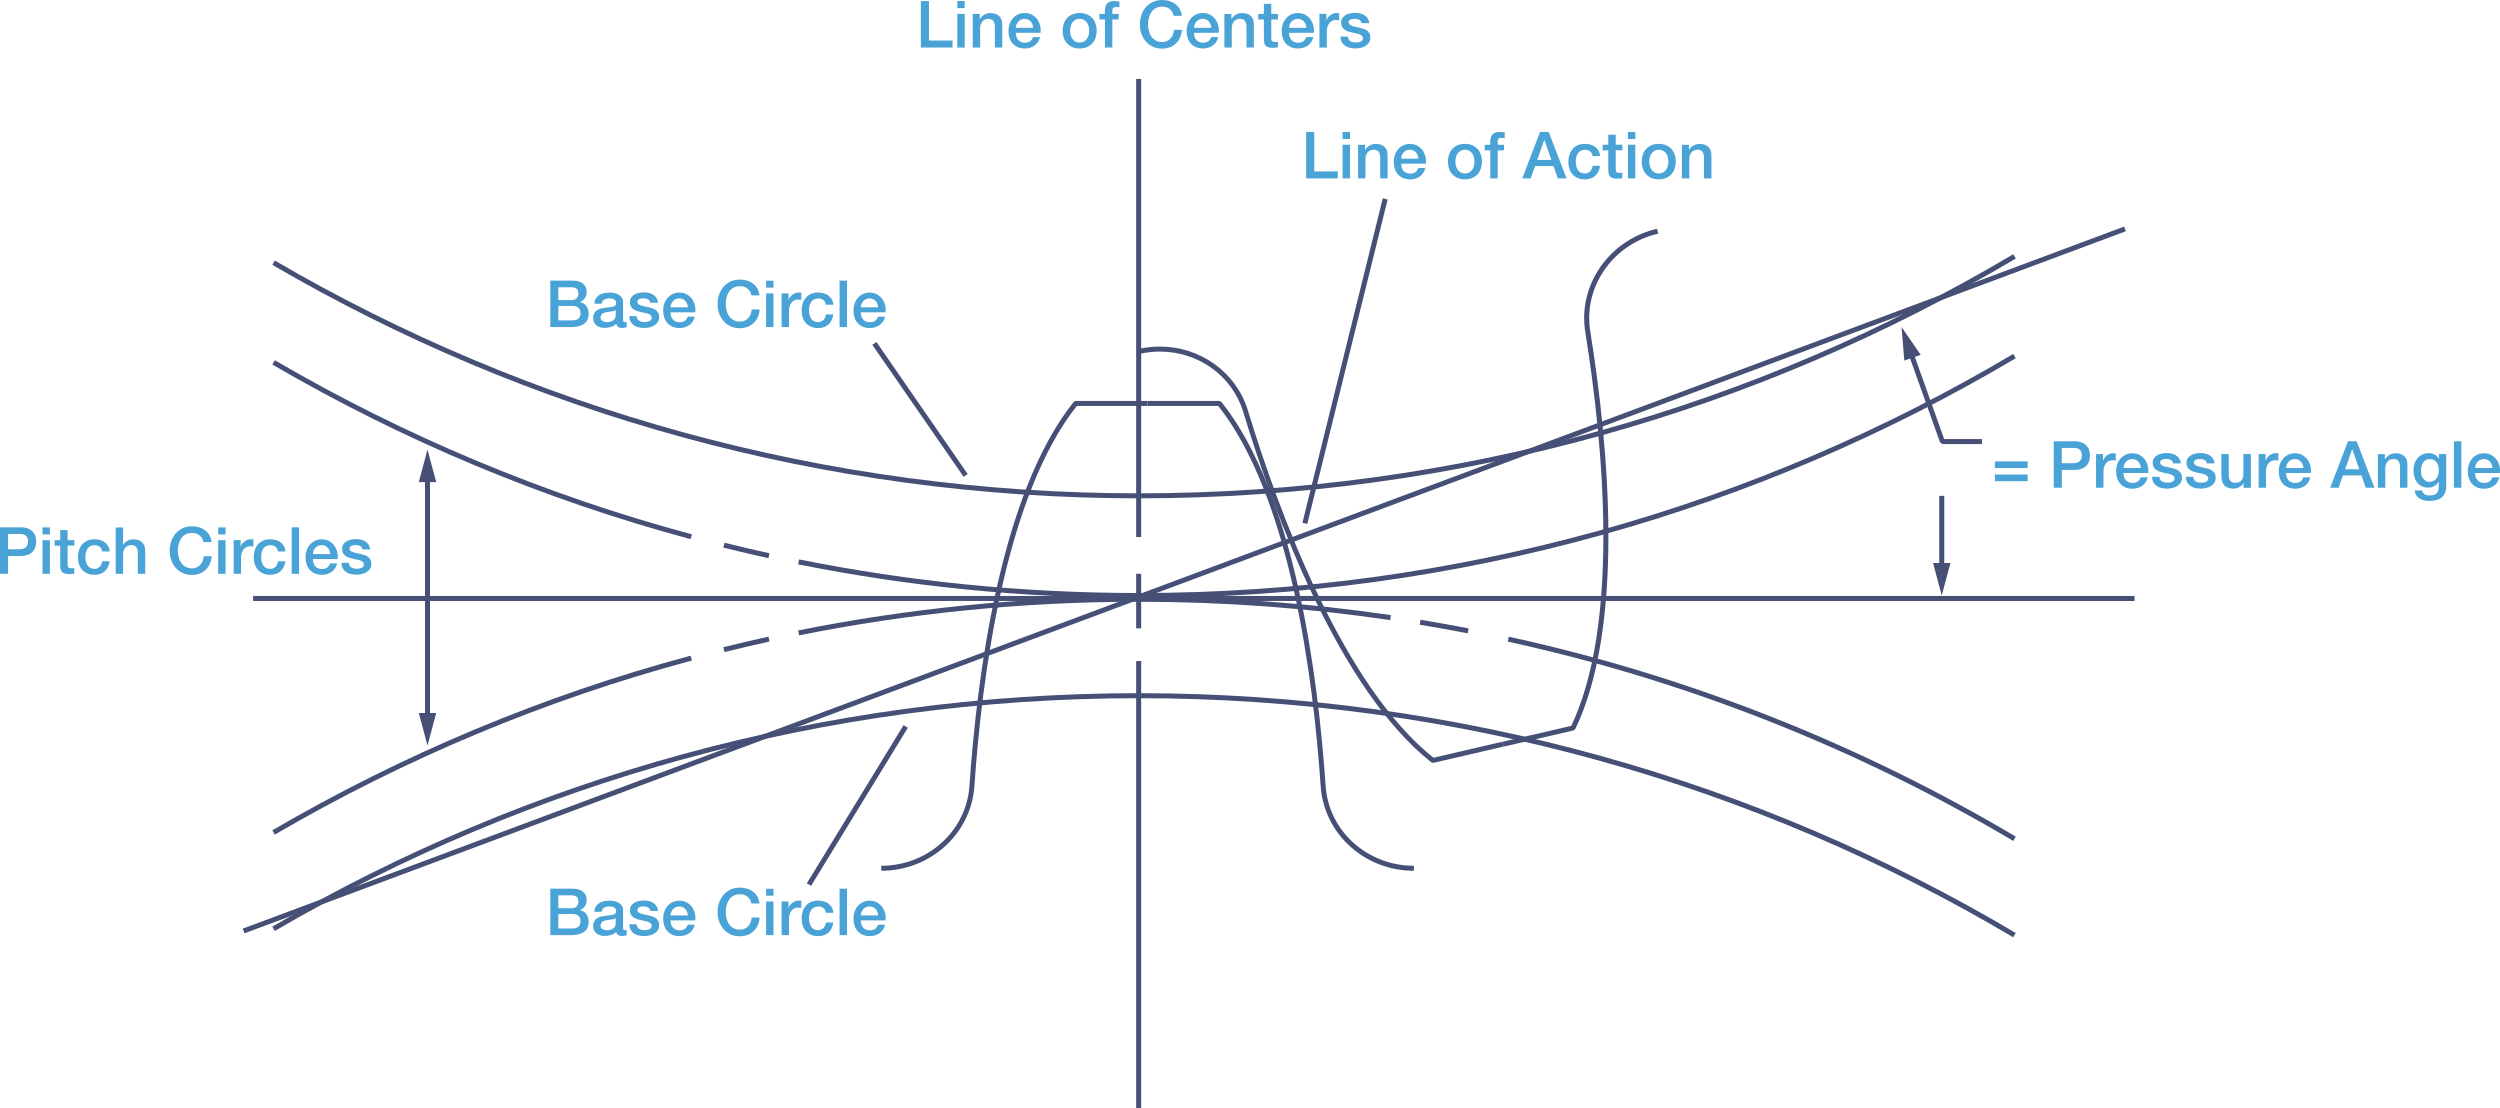 <svg width="555" height="246" viewBox="0 0 555 246" fill="none" xmlns="http://www.w3.org/2000/svg">
<path d="M193.648 76.549L213.918 105.854L214.829 105.232L194.569 75.916" fill="#464F75"/>
<path d="M252.228 17.529V119.217H253.338V17.529" fill="#464F75"/>
<path d="M252.228 127.382V139.491H253.338V127.382" fill="#464F75"/>
<path d="M252.228 146.756V246H253.338V146.756" fill="#464F75"/>
<path d="M200.586 160.986L179.116 196.089L180.06 196.667L201.541 161.575" fill="#464F75"/>
<path d="M306.979 44.023L289.139 116.052L290.216 116.318L308.056 44.29" fill="#464F75"/>
<path d="M471.553 50.3L53.885 206.154L54.273 207.198L471.941 51.333" fill="#464F75"/>
<path d="M56.194 133.414H473.862V132.303H56.194" fill="#464F75"/>
<path d="M446.931 56.443C390.06 90.169 323.675 109.52 252.783 109.52C182.869 109.52 117.35 90.702 61.012 57.843L60.457 58.798C116.961 91.757 182.669 110.631 252.795 110.631C323.897 110.631 390.47 91.213 447.508 57.398L446.931 56.443Z" fill="#464F75"/>
<path d="M447.497 207.12C390.459 173.294 323.886 153.887 252.783 153.887C182.669 153.887 116.961 172.761 60.446 205.72L61.001 206.676C117.339 173.816 182.858 154.998 252.772 154.998C323.675 154.998 390.049 174.361 446.92 208.075L447.497 207.12Z" fill="#464F75"/>
<path d="M153.606 118.629C120.78 109.808 89.697 96.711 61.012 79.971L60.457 80.926C89.231 97.711 120.403 110.842 153.317 119.695L153.606 118.629Z" fill="#464F75"/>
<path d="M170.835 122.828C167.482 122.095 164.152 121.317 160.844 120.495L160.578 121.573C163.897 122.395 167.238 123.172 170.602 123.917L170.835 122.828Z" fill="#464F75"/>
<path d="M446.931 78.571C390.06 112.297 323.675 131.648 252.783 131.648C226.973 131.648 201.774 129.082 177.407 124.194L177.185 125.283C201.618 130.182 226.907 132.759 252.783 132.759C323.886 132.759 390.459 113.341 447.497 79.526L446.931 78.571Z" fill="#464F75"/>
<path d="M153.317 145.556C120.392 154.398 89.231 167.54 60.457 184.325L61.012 185.28C89.708 168.54 120.78 155.454 153.606 146.633L153.317 145.556Z" fill="#464F75"/>
<path d="M170.602 141.335C167.249 142.068 163.897 142.845 160.578 143.679L160.844 144.756C164.163 143.934 167.494 143.157 170.835 142.423L170.602 141.335Z" fill="#464F75"/>
<path d="M308.777 136.558C290.505 133.87 271.8 132.481 252.783 132.481C226.907 132.481 201.629 135.058 177.185 139.957L177.407 141.046C201.774 136.158 226.984 133.592 252.783 133.592C271.755 133.592 290.394 134.981 308.622 137.658L308.777 136.558Z" fill="#464F75"/>
<path d="M326.039 139.502C322.498 138.813 318.935 138.18 315.36 137.591L315.183 138.691C318.746 139.28 322.298 139.913 325.829 140.602L326.039 139.502Z" fill="#464F75"/>
<path d="M447.497 185.725C413.083 165.318 375.206 150.155 334.954 141.346L334.721 142.435C374.851 151.222 412.628 166.34 446.942 186.691L447.497 185.725Z" fill="#464F75"/>
<path d="M439.992 97.478H431.611L424.651 77.982L423.607 78.349L430.69 98.211L431.223 98.589H439.992V97.478Z" fill="#464F75"/>
<path d="M426.394 78.76L422.142 72.606L422.752 80.06L426.394 78.76Z" fill="#464F75"/>
<path d="M430.512 110.075V126.305H431.622V110.075" fill="#464F75"/>
<path d="M429.136 124.983L431.067 132.215L432.999 124.983H429.136Z" fill="#464F75"/>
<path d="M94.348 105.709V159.608H95.459V105.709" fill="#464F75"/>
<path d="M92.972 107.031L94.903 99.811L96.846 107.031H92.972Z" fill="#464F75"/>
<path d="M92.972 158.286L94.903 165.507L96.846 158.286H92.972Z" fill="#464F75"/>
<path d="M195.624 193.312C206.536 193.312 215.595 185.114 216.316 174.55C217.127 162.686 218.814 146.556 222.322 130.859C225.83 115.174 231.181 99.933 239.229 89.902L238.796 89.558V90.113H254.748V89.002H238.796L238.363 89.213C230.137 99.489 224.775 114.852 221.245 130.615C217.715 146.389 216.028 162.574 215.217 174.472C214.54 184.436 205.992 192.201 195.635 192.201V193.312H195.624Z" fill="#464F75"/>
<path d="M313.873 192.201C303.515 192.201 294.957 184.436 294.29 174.472C293.48 162.574 291.793 146.389 288.263 130.615C284.732 114.841 279.371 99.489 271.145 89.213L270.712 89.002H254.759V90.113H270.712V89.558L270.279 89.902C278.327 99.933 283.678 115.174 287.186 130.859C290.694 146.545 292.381 162.686 293.191 174.55C293.913 185.125 302.972 193.323 313.884 193.312V192.201H313.873Z" fill="#464F75"/>
<path d="M367.857 50.789C358.288 53.01 351.683 61.353 351.683 70.629C351.683 71.662 351.761 72.706 351.938 73.75C353.881 85.858 355.946 102.599 355.946 119.162C355.946 134.725 354.114 150.144 348.708 161.375L349.208 161.619L349.086 161.075L333.544 164.674L333.799 165.751L349.341 162.152L349.718 161.852C355.236 150.355 357.056 134.814 357.067 119.151C357.067 102.488 354.991 85.703 353.037 73.561C352.882 72.573 352.804 71.584 352.804 70.617C352.804 61.875 359.043 53.966 368.124 51.866L367.857 50.789Z" fill="#464F75"/>
<path d="M252.905 78.582C254.449 78.227 255.992 78.049 257.501 78.049C265.905 78.049 273.52 83.326 275.985 91.424C279.459 102.832 284.755 118.218 291.748 132.781C298.753 147.345 307.434 161.097 317.769 169.251L318.235 169.351L333.777 165.74L333.522 164.663L317.98 168.273L318.102 168.817L318.446 168.384C308.344 160.43 299.697 146.8 292.736 132.304C285.776 117.818 280.492 102.477 277.028 91.102C274.408 82.515 266.349 76.938 257.479 76.938C255.881 76.938 254.26 77.116 252.628 77.494L252.905 78.582Z" fill="#464F75"/>
<path d="M297.588 8.154C297.599 8.598 297.687 8.976 297.854 9.298C298.02 9.62 298.254 9.887 298.542 10.109C298.831 10.331 299.186 10.486 299.586 10.598C299.985 10.698 300.418 10.753 300.896 10.753C301.284 10.753 301.673 10.709 302.061 10.62C302.461 10.531 302.816 10.398 303.138 10.198C303.46 10.009 303.726 9.753 303.926 9.442C304.126 9.131 304.226 8.754 304.226 8.32C304.226 7.954 304.159 7.643 304.015 7.398C303.871 7.154 303.693 6.943 303.471 6.776C303.249 6.61 302.983 6.487 302.694 6.387C302.405 6.287 302.117 6.21 301.817 6.143C301.506 6.076 301.206 6.01 300.918 5.954C300.629 5.899 300.374 5.821 300.141 5.743C299.919 5.665 299.73 5.554 299.597 5.432C299.452 5.31 299.386 5.143 299.386 4.943C299.386 4.777 299.43 4.643 299.53 4.543C299.63 4.443 299.741 4.366 299.885 4.31C300.03 4.255 300.174 4.221 300.329 4.199C300.485 4.177 300.629 4.166 300.74 4.166C301.107 4.166 301.428 4.232 301.717 4.366C302.006 4.499 302.183 4.766 302.261 5.154H303.982C303.937 4.743 303.815 4.388 303.627 4.088C303.438 3.799 303.205 3.555 302.916 3.377C302.627 3.199 302.317 3.066 301.961 2.977C301.606 2.899 301.24 2.855 300.862 2.855C300.529 2.855 300.174 2.888 299.797 2.955C299.43 3.022 299.086 3.144 298.786 3.31C298.487 3.477 298.231 3.699 298.032 3.977C297.832 4.255 297.732 4.588 297.732 4.999C297.732 5.377 297.798 5.688 297.932 5.943C298.065 6.199 298.242 6.41 298.476 6.576C298.709 6.743 298.953 6.865 299.242 6.965C299.53 7.065 299.819 7.143 300.13 7.209C300.429 7.276 300.718 7.343 301.007 7.398C301.295 7.454 301.551 7.521 301.784 7.609C302.006 7.687 302.194 7.798 302.339 7.932C302.483 8.065 302.561 8.243 302.572 8.454C302.583 8.665 302.528 8.831 302.417 8.965C302.305 9.098 302.161 9.198 301.995 9.265C301.828 9.331 301.639 9.376 301.44 9.398C301.24 9.42 301.062 9.431 300.918 9.431C300.474 9.431 300.096 9.331 299.774 9.142C299.452 8.954 299.275 8.609 299.23 8.132H297.588V8.154ZM292.914 10.553H294.557V6.998C294.557 6.587 294.612 6.221 294.712 5.899C294.823 5.577 294.968 5.31 295.145 5.099C295.323 4.877 295.545 4.721 295.789 4.61C296.033 4.499 296.3 4.443 296.577 4.443C296.688 4.443 296.81 4.455 296.933 4.466C297.055 4.477 297.166 4.499 297.288 4.521V2.933L297.066 2.899C296.999 2.888 296.866 2.888 296.666 2.888C296.411 2.888 296.167 2.933 295.933 3.033C295.689 3.133 295.478 3.255 295.278 3.41C295.079 3.566 294.912 3.744 294.768 3.932C294.624 4.121 294.535 4.321 294.49 4.521H294.457V3.077H292.914V10.553ZM291.66 7.243C291.726 6.687 291.693 6.143 291.549 5.621C291.404 5.099 291.182 4.632 290.882 4.232C290.572 3.832 290.183 3.499 289.717 3.255C289.251 3.01 288.729 2.888 288.14 2.888C287.585 2.888 287.086 2.999 286.642 3.21C286.198 3.421 285.82 3.71 285.509 4.066C285.199 4.432 284.954 4.843 284.788 5.321C284.621 5.799 284.533 6.299 284.533 6.832C284.533 7.409 284.61 7.943 284.766 8.42C284.921 8.898 285.154 9.32 285.476 9.664C285.787 10.009 286.176 10.275 286.62 10.475C287.075 10.664 287.597 10.764 288.174 10.764C288.573 10.764 288.962 10.709 289.339 10.598C289.706 10.486 290.039 10.32 290.338 10.109C290.638 9.887 290.894 9.62 291.104 9.309C291.315 8.987 291.46 8.631 291.549 8.231H289.994C289.85 8.642 289.628 8.954 289.339 9.165C289.051 9.376 288.662 9.476 288.174 9.476C287.83 9.476 287.53 9.42 287.275 9.298C287.019 9.176 286.819 9.02 286.653 8.82C286.486 8.62 286.364 8.387 286.287 8.109C286.209 7.843 286.164 7.565 286.164 7.276H291.66V7.243ZM286.176 6.165C286.187 5.888 286.242 5.621 286.342 5.388C286.442 5.143 286.575 4.943 286.742 4.766C286.908 4.588 287.108 4.443 287.352 4.343C287.597 4.243 287.852 4.188 288.14 4.188C288.418 4.188 288.673 4.243 288.895 4.355C289.117 4.466 289.317 4.61 289.473 4.788C289.628 4.966 289.761 5.177 289.85 5.421C289.939 5.665 289.994 5.91 290.017 6.176H286.176V6.165ZM279.337 4.321H280.581V8.72C280.592 9.031 280.625 9.298 280.669 9.542C280.725 9.787 280.825 9.987 280.969 10.142C281.113 10.298 281.324 10.42 281.591 10.498C281.857 10.575 282.201 10.62 282.634 10.62C282.812 10.62 282.99 10.609 283.167 10.586C283.345 10.564 283.522 10.542 283.7 10.531V9.265C283.589 9.298 283.467 9.309 283.356 9.309C283.245 9.309 283.123 9.32 283.012 9.32C282.834 9.32 282.69 9.298 282.579 9.253C282.468 9.209 282.39 9.142 282.346 9.054C282.29 8.965 282.257 8.865 282.246 8.731C282.235 8.609 282.224 8.454 282.224 8.287V4.321H283.711V3.099H282.224V0.855H280.581V3.088H279.337V4.321ZM271.811 10.553H273.454V6.154C273.454 5.888 273.498 5.632 273.587 5.388C273.676 5.143 273.798 4.943 273.942 4.766C274.086 4.588 274.286 4.443 274.508 4.343C274.73 4.243 274.975 4.188 275.263 4.188C275.752 4.188 276.118 4.321 276.34 4.588C276.562 4.854 276.695 5.277 276.717 5.865V10.553H278.36V5.432C278.36 4.588 278.127 3.955 277.65 3.533C277.184 3.11 276.529 2.899 275.718 2.899C275.23 2.899 274.786 3.022 274.375 3.255C273.975 3.488 273.642 3.81 273.398 4.232L273.365 4.199V3.088H271.811V10.553ZM270.556 7.243C270.623 6.687 270.59 6.143 270.445 5.621C270.301 5.099 270.079 4.632 269.779 4.232C269.468 3.832 269.08 3.499 268.614 3.255C268.147 3.01 267.626 2.888 267.037 2.888C266.482 2.888 265.983 2.999 265.539 3.21C265.095 3.421 264.717 3.71 264.406 4.066C264.095 4.432 263.851 4.843 263.685 5.321C263.518 5.799 263.429 6.299 263.429 6.832C263.429 7.409 263.507 7.943 263.663 8.42C263.818 8.898 264.051 9.32 264.373 9.664C264.684 10.009 265.072 10.275 265.516 10.475C265.972 10.664 266.493 10.764 267.071 10.764C267.47 10.764 267.859 10.709 268.236 10.598C268.603 10.486 268.936 10.32 269.235 10.109C269.535 9.887 269.79 9.62 270.001 9.309C270.212 8.987 270.356 8.631 270.445 8.231H268.891C268.747 8.642 268.525 8.954 268.236 9.165C267.948 9.376 267.559 9.476 267.071 9.476C266.726 9.476 266.427 9.42 266.171 9.298C265.916 9.176 265.716 9.02 265.55 8.82C265.383 8.62 265.261 8.387 265.183 8.109C265.106 7.843 265.061 7.565 265.061 7.276H270.556V7.243ZM265.072 6.165C265.083 5.888 265.139 5.621 265.239 5.388C265.339 5.143 265.472 4.943 265.639 4.766C265.805 4.588 266.005 4.443 266.249 4.343C266.493 4.243 266.749 4.188 267.037 4.188C267.315 4.188 267.57 4.243 267.792 4.355C268.014 4.466 268.214 4.61 268.369 4.788C268.525 4.966 268.658 5.177 268.747 5.421C268.836 5.665 268.891 5.91 268.913 6.176H265.072V6.165ZM262.364 3.521C262.308 2.966 262.153 2.466 261.92 2.033C261.675 1.6 261.365 1.233 260.976 0.933C260.588 0.633 260.132 0.4 259.633 0.244C259.111 0.078 258.567 0 257.99 0C257.224 0 256.536 0.144 255.925 0.433C255.314 0.722 254.793 1.111 254.371 1.6C253.949 2.088 253.627 2.666 253.394 3.321C253.172 3.977 253.05 4.666 253.05 5.399C253.05 6.143 253.161 6.832 253.394 7.487C253.616 8.143 253.949 8.709 254.371 9.209C254.793 9.698 255.314 10.087 255.925 10.375C256.536 10.653 257.224 10.798 257.99 10.798C258.612 10.798 259.189 10.698 259.711 10.498C260.232 10.298 260.676 10.009 261.065 9.642C261.453 9.276 261.753 8.831 261.986 8.32C262.208 7.809 262.341 7.243 262.386 6.632H260.621C260.588 7.01 260.499 7.354 260.377 7.687C260.254 8.009 260.077 8.298 259.855 8.543C259.633 8.787 259.366 8.976 259.067 9.12C258.756 9.265 258.401 9.331 258.001 9.331C257.457 9.331 256.98 9.22 256.58 8.998C256.18 8.776 255.858 8.476 255.603 8.109C255.348 7.743 255.17 7.321 255.048 6.843C254.926 6.376 254.87 5.888 254.87 5.399C254.87 4.91 254.926 4.421 255.048 3.955C255.17 3.488 255.359 3.066 255.603 2.688C255.858 2.322 256.18 2.022 256.58 1.8C256.98 1.577 257.457 1.466 258.001 1.466C258.378 1.466 258.7 1.522 258.989 1.622C259.278 1.722 259.522 1.866 259.733 2.044C259.944 2.222 260.121 2.444 260.254 2.688C260.388 2.944 260.499 3.21 260.576 3.51H262.364V3.521ZM244.08 4.321H245.301V10.553H246.944V4.321H248.343V3.099H246.944V2.322C246.944 2.011 247.022 1.811 247.177 1.7C247.333 1.6 247.522 1.544 247.744 1.544C247.91 1.544 248.043 1.555 248.165 1.566C248.287 1.577 248.398 1.6 248.51 1.633V0.344C248.265 0.278 247.888 0.244 247.355 0.244C247.089 0.244 246.833 0.267 246.578 0.322C246.334 0.378 246.112 0.478 245.923 0.644C245.734 0.8 245.579 1.033 245.457 1.322C245.346 1.611 245.279 2 245.279 2.466V3.088H244.058V4.321H244.08ZM238.729 9.22C238.463 9.065 238.241 8.865 238.063 8.609C237.886 8.354 237.764 8.076 237.686 7.765C237.608 7.465 237.564 7.143 237.564 6.81C237.564 6.487 237.608 6.176 237.686 5.854C237.764 5.532 237.897 5.254 238.063 5.01C238.241 4.766 238.463 4.566 238.729 4.41C238.996 4.255 239.318 4.177 239.684 4.177C240.05 4.177 240.361 4.255 240.639 4.41C240.916 4.566 241.127 4.766 241.305 5.01C241.483 5.254 241.605 5.532 241.682 5.854C241.76 6.176 241.804 6.487 241.804 6.81C241.804 7.132 241.76 7.454 241.682 7.765C241.605 8.076 241.471 8.354 241.305 8.609C241.127 8.865 240.916 9.065 240.639 9.22C240.361 9.376 240.05 9.453 239.684 9.453C239.318 9.453 238.996 9.376 238.729 9.22ZM241.283 10.464C241.749 10.264 242.137 9.998 242.471 9.653C242.792 9.309 243.037 8.898 243.203 8.409C243.37 7.932 243.458 7.398 243.458 6.821C243.458 6.254 243.37 5.732 243.203 5.243C243.037 4.766 242.792 4.343 242.471 3.999C242.149 3.655 241.749 3.377 241.283 3.188C240.816 2.988 240.284 2.888 239.684 2.888C239.085 2.888 238.552 2.988 238.086 3.188C237.619 3.388 237.22 3.655 236.898 3.999C236.576 4.343 236.332 4.754 236.165 5.243C235.999 5.721 235.91 6.254 235.91 6.821C235.91 7.398 235.999 7.932 236.165 8.409C236.332 8.887 236.576 9.309 236.898 9.653C237.22 9.998 237.619 10.275 238.086 10.464C238.552 10.664 239.085 10.764 239.684 10.764C240.284 10.764 240.805 10.653 241.283 10.464ZM231.003 7.243C231.07 6.687 231.036 6.143 230.892 5.621C230.748 5.099 230.526 4.632 230.226 4.232C229.915 3.832 229.527 3.499 229.06 3.255C228.594 3.01 228.072 2.888 227.484 2.888C226.929 2.888 226.429 2.999 225.985 3.21C225.541 3.421 225.164 3.71 224.853 4.066C224.542 4.432 224.298 4.843 224.131 5.321C223.965 5.799 223.876 6.299 223.876 6.832C223.876 7.409 223.954 7.943 224.109 8.42C224.265 8.898 224.498 9.32 224.82 9.664C225.131 10.009 225.519 10.275 225.963 10.475C226.418 10.664 226.94 10.764 227.517 10.764C227.917 10.764 228.305 10.709 228.683 10.598C229.049 10.486 229.382 10.32 229.682 10.109C229.982 9.887 230.237 9.62 230.448 9.309C230.659 8.987 230.803 8.631 230.892 8.231H229.338C229.194 8.642 228.972 8.954 228.683 9.165C228.394 9.376 228.006 9.476 227.517 9.476C227.173 9.476 226.873 9.42 226.618 9.298C226.363 9.176 226.163 9.02 225.996 8.82C225.83 8.62 225.708 8.387 225.63 8.109C225.552 7.843 225.508 7.565 225.508 7.276H231.003V7.243ZM225.519 6.165C225.53 5.888 225.586 5.621 225.686 5.388C225.786 5.143 225.919 4.943 226.085 4.766C226.252 4.588 226.452 4.443 226.696 4.343C226.94 4.243 227.195 4.188 227.484 4.188C227.762 4.188 228.017 4.243 228.239 4.355C228.461 4.466 228.661 4.61 228.816 4.788C228.972 4.966 229.105 5.177 229.194 5.421C229.282 5.665 229.338 5.91 229.36 6.176H225.519V6.165ZM215.95 10.553H217.593V6.154C217.593 5.888 217.637 5.632 217.726 5.388C217.815 5.143 217.937 4.943 218.081 4.766C218.226 4.588 218.426 4.443 218.648 4.343C218.87 4.243 219.114 4.188 219.402 4.188C219.891 4.188 220.257 4.321 220.479 4.588C220.701 4.854 220.834 5.277 220.857 5.865V10.553H222.5V5.432C222.5 4.588 222.266 3.955 221.789 3.533C221.323 3.11 220.668 2.899 219.858 2.899C219.369 2.899 218.925 3.022 218.514 3.255C218.115 3.488 217.782 3.81 217.537 4.232L217.504 4.199V3.088H215.95V10.553ZM212.52 10.553H214.163V3.088H212.52V10.553ZM212.52 1.8H214.163V0.244H212.52V1.8ZM204.427 10.553H211.465V8.998H206.225V0.244H204.427V10.553Z" fill="#49A3D6"/>
<path d="M373.386 39.602H375.029V35.203C375.029 34.937 375.073 34.681 375.162 34.437C375.251 34.192 375.373 33.992 375.517 33.815C375.661 33.637 375.861 33.492 376.083 33.392C376.305 33.293 376.55 33.237 376.838 33.237C377.327 33.237 377.693 33.37 377.915 33.637C378.137 33.904 378.27 34.326 378.292 34.914V39.602H379.935V34.481C379.935 33.637 379.702 33.004 379.225 32.582C378.759 32.16 378.104 31.948 377.293 31.948C376.805 31.948 376.361 32.071 375.95 32.304C375.55 32.537 375.217 32.859 374.973 33.281L374.94 33.248V32.148H373.386V39.602ZM367.302 38.28C367.036 38.125 366.814 37.925 366.636 37.669C366.459 37.414 366.337 37.136 366.259 36.825C366.181 36.514 366.137 36.192 366.137 35.87C366.137 35.548 366.181 35.237 366.259 34.914C366.337 34.592 366.47 34.315 366.636 34.07C366.814 33.826 367.036 33.626 367.302 33.47C367.569 33.315 367.891 33.237 368.257 33.237C368.623 33.237 368.934 33.315 369.212 33.47C369.489 33.626 369.7 33.826 369.878 34.07C370.055 34.315 370.178 34.592 370.255 34.914C370.333 35.237 370.377 35.548 370.377 35.87C370.377 36.192 370.333 36.514 370.255 36.825C370.178 37.136 370.044 37.414 369.878 37.669C369.7 37.925 369.489 38.125 369.212 38.28C368.934 38.436 368.623 38.514 368.257 38.514C367.88 38.514 367.569 38.436 367.302 38.28ZM369.845 39.513C370.311 39.313 370.699 39.047 371.032 38.702C371.354 38.358 371.599 37.947 371.765 37.458C371.932 36.981 372.02 36.447 372.02 35.87C372.02 35.303 371.932 34.781 371.765 34.292C371.599 33.815 371.354 33.392 371.032 33.048C370.71 32.704 370.311 32.426 369.845 32.237C369.378 32.037 368.845 31.937 368.246 31.937C367.646 31.937 367.114 32.037 366.647 32.237C366.181 32.437 365.781 32.704 365.46 33.048C365.138 33.392 364.893 33.804 364.727 34.292C364.56 34.77 364.472 35.303 364.472 35.87C364.472 36.447 364.56 36.981 364.727 37.458C364.893 37.936 365.138 38.358 365.46 38.702C365.781 39.047 366.181 39.325 366.647 39.513C367.114 39.713 367.646 39.813 368.246 39.813C368.845 39.813 369.378 39.713 369.845 39.513ZM361.397 39.602H363.04V32.137H361.397V39.602ZM361.397 30.86H363.04V29.305H361.397V30.86ZM355.802 33.37H357.045V37.769C357.056 38.08 357.089 38.347 357.134 38.591C357.189 38.836 357.289 39.036 357.433 39.191C357.578 39.347 357.789 39.469 358.055 39.547C358.322 39.624 358.666 39.669 359.099 39.669C359.276 39.669 359.454 39.658 359.631 39.636C359.809 39.613 359.987 39.591 360.164 39.58V38.325C360.053 38.358 359.931 38.369 359.82 38.369C359.709 38.369 359.587 38.38 359.476 38.38C359.298 38.38 359.154 38.358 359.043 38.314C358.932 38.269 358.854 38.203 358.81 38.114C358.755 38.025 358.721 37.925 358.71 37.791C358.699 37.669 358.688 37.514 358.688 37.347V33.359H360.175V32.137H358.688V29.904H357.045V32.137H355.802V33.37ZM355.213 34.637C355.18 34.17 355.058 33.77 354.869 33.437C354.68 33.104 354.425 32.826 354.125 32.604C353.826 32.382 353.481 32.215 353.082 32.104C352.693 31.993 352.283 31.937 351.85 31.937C351.239 31.937 350.695 32.037 350.24 32.248C349.785 32.459 349.396 32.737 349.097 33.104C348.786 33.459 348.553 33.892 348.408 34.381C348.253 34.87 348.175 35.392 348.175 35.959C348.175 36.503 348.253 37.014 348.408 37.492C348.564 37.958 348.797 38.369 349.108 38.714C349.418 39.058 349.796 39.325 350.24 39.525C350.684 39.724 351.206 39.824 351.794 39.824C352.76 39.824 353.526 39.569 354.114 39.047C354.691 38.536 355.069 37.791 355.213 36.814H353.57C353.493 37.347 353.304 37.769 352.982 38.069C352.671 38.369 352.271 38.514 351.794 38.514C351.439 38.514 351.139 38.436 350.884 38.291C350.628 38.147 350.429 37.947 350.273 37.703C350.118 37.458 349.996 37.192 349.929 36.881C349.863 36.57 349.818 36.27 349.818 35.959C349.818 35.392 349.885 34.937 350.018 34.581C350.151 34.226 350.318 33.959 350.517 33.759C350.717 33.559 350.939 33.426 351.184 33.359C351.428 33.281 351.65 33.248 351.861 33.248C352.327 33.248 352.704 33.37 353.004 33.604C353.304 33.837 353.493 34.192 353.559 34.648H355.213V34.637ZM342.813 31.071H342.858L344.401 35.503H341.259L342.813 31.071ZM337.94 39.602H339.805L340.771 36.87H344.878L345.844 39.602H347.776L343.812 29.294H341.892L337.94 39.602ZM329.625 33.37H330.846V39.602H332.489V33.37H333.888V32.148H332.489V31.382C332.489 31.071 332.567 30.871 332.722 30.76C332.878 30.66 333.067 30.604 333.289 30.604C333.455 30.604 333.588 30.615 333.71 30.627C333.832 30.638 333.944 30.66 334.055 30.693V29.404C333.81 29.338 333.433 29.305 332.9 29.305C332.634 29.305 332.378 29.327 332.123 29.382C331.879 29.438 331.657 29.538 331.468 29.704C331.279 29.86 331.124 30.093 331.002 30.382C330.891 30.671 330.824 31.06 330.824 31.526V32.148H329.603V33.37H329.625ZM324.263 38.28C323.997 38.125 323.775 37.925 323.597 37.669C323.42 37.414 323.298 37.136 323.22 36.825C323.142 36.514 323.098 36.192 323.098 35.87C323.098 35.548 323.142 35.237 323.22 34.914C323.298 34.592 323.431 34.315 323.597 34.07C323.775 33.826 323.997 33.626 324.263 33.47C324.53 33.315 324.852 33.237 325.218 33.237C325.584 33.237 325.895 33.315 326.173 33.47C326.45 33.626 326.661 33.826 326.839 34.07C327.016 34.315 327.139 34.592 327.216 34.914C327.294 35.237 327.338 35.548 327.338 35.87C327.338 36.192 327.294 36.514 327.216 36.825C327.139 37.136 327.005 37.414 326.839 37.669C326.661 37.925 326.45 38.125 326.173 38.28C325.895 38.436 325.584 38.514 325.218 38.514C324.852 38.514 324.541 38.436 324.263 38.28ZM326.817 39.513C327.283 39.313 327.671 39.047 328.004 38.702C328.326 38.358 328.571 37.947 328.737 37.458C328.904 36.981 328.992 36.447 328.992 35.87C328.992 35.303 328.904 34.781 328.737 34.292C328.571 33.815 328.326 33.392 328.004 33.048C327.682 32.704 327.283 32.426 326.817 32.237C326.35 32.037 325.818 31.937 325.218 31.937C324.619 31.937 324.086 32.037 323.619 32.237C323.153 32.437 322.754 32.704 322.432 33.048C322.11 33.392 321.866 33.804 321.699 34.292C321.532 34.77 321.444 35.303 321.444 35.87C321.444 36.447 321.532 36.981 321.699 37.458C321.866 37.936 322.11 38.358 322.432 38.702C322.754 39.047 323.153 39.325 323.619 39.513C324.086 39.713 324.619 39.813 325.218 39.813C325.818 39.813 326.35 39.713 326.817 39.513ZM316.537 36.303C316.604 35.748 316.57 35.203 316.426 34.681C316.282 34.159 316.06 33.693 315.76 33.293C315.449 32.893 315.061 32.559 314.594 32.315C314.128 32.071 313.606 31.948 313.018 31.948C312.463 31.948 311.963 32.059 311.519 32.271C311.075 32.482 310.698 32.77 310.387 33.126C310.076 33.492 309.832 33.904 309.665 34.381C309.499 34.859 309.41 35.359 309.41 35.892C309.41 36.47 309.488 37.003 309.643 37.48C309.799 37.958 310.032 38.38 310.354 38.725C310.665 39.069 311.053 39.336 311.497 39.536C311.952 39.724 312.474 39.824 313.051 39.824C313.451 39.824 313.839 39.769 314.217 39.658C314.583 39.547 314.916 39.38 315.216 39.169C315.516 38.947 315.771 38.68 315.982 38.369C316.193 38.047 316.337 37.692 316.426 37.292H314.872C314.728 37.703 314.505 38.014 314.217 38.225C313.928 38.436 313.54 38.536 313.051 38.536C312.707 38.536 312.407 38.48 312.152 38.358C311.897 38.236 311.697 38.08 311.53 37.88C311.364 37.681 311.242 37.447 311.164 37.169C311.086 36.903 311.042 36.625 311.042 36.336H316.537V36.303ZM311.053 35.214C311.064 34.937 311.12 34.67 311.22 34.437C311.319 34.192 311.453 33.992 311.619 33.815C311.786 33.637 311.986 33.492 312.23 33.392C312.474 33.293 312.729 33.237 313.018 33.237C313.295 33.237 313.551 33.293 313.773 33.404C313.995 33.515 314.195 33.659 314.35 33.837C314.505 34.015 314.639 34.226 314.728 34.47C314.816 34.715 314.872 34.959 314.894 35.225H311.053V35.214ZM301.495 39.602H303.138V35.203C303.138 34.937 303.182 34.681 303.271 34.437C303.36 34.192 303.482 33.992 303.626 33.815C303.771 33.637 303.971 33.492 304.193 33.392C304.415 33.293 304.659 33.237 304.947 33.237C305.436 33.237 305.802 33.37 306.024 33.637C306.246 33.904 306.379 34.326 306.402 34.914V39.602H308.045V34.481C308.045 33.637 307.812 33.004 307.334 32.582C306.868 32.16 306.213 31.948 305.403 31.948C304.914 31.948 304.47 32.071 304.059 32.304C303.66 32.537 303.327 32.859 303.082 33.281L303.049 33.248V32.148H301.495V39.602ZM298.054 39.602H299.697V32.137H298.054V39.602ZM298.054 30.86H299.697V29.305H298.054V30.86ZM289.961 39.602H296.999V38.047H291.759V29.294H289.961V39.602Z" fill="#49A3D6"/>
<path d="M554.967 104.976C555.033 104.421 555 103.876 554.856 103.354C554.711 102.832 554.489 102.366 554.19 101.966C553.879 101.566 553.49 101.233 553.024 100.988C552.558 100.744 552.036 100.622 551.448 100.622C550.893 100.622 550.393 100.733 549.949 100.944C549.505 101.155 549.127 101.444 548.817 101.799C548.506 102.166 548.262 102.577 548.095 103.054C547.929 103.532 547.84 104.032 547.84 104.565C547.84 105.143 547.917 105.676 548.073 106.154C548.228 106.631 548.461 107.054 548.783 107.398C549.094 107.742 549.483 108.009 549.927 108.209C550.382 108.398 550.904 108.498 551.481 108.498C551.881 108.498 552.269 108.442 552.647 108.331C553.013 108.22 553.346 108.053 553.646 107.842C553.945 107.62 554.201 107.353 554.412 107.042C554.623 106.72 554.767 106.365 554.856 105.965H553.302C553.157 106.376 552.935 106.687 552.647 106.898C552.358 107.109 551.969 107.209 551.481 107.209C551.137 107.209 550.837 107.153 550.582 107.031C550.326 106.909 550.127 106.754 549.96 106.554C549.794 106.354 549.671 106.12 549.594 105.843C549.516 105.576 549.472 105.298 549.472 105.01H554.967V104.976ZM549.483 103.888C549.494 103.61 549.549 103.343 549.649 103.11C549.749 102.866 549.882 102.666 550.049 102.488C550.215 102.31 550.415 102.166 550.659 102.066C550.904 101.966 551.159 101.91 551.448 101.91C551.725 101.91 551.98 101.966 552.202 102.077C552.424 102.188 552.624 102.332 552.78 102.51C552.935 102.688 553.068 102.899 553.157 103.143C553.246 103.388 553.301 103.632 553.324 103.899H549.483V103.888ZM544.765 108.275H546.408V97.967H544.765V108.275ZM538.526 106.765C538.282 106.62 538.082 106.431 537.915 106.198C537.749 105.965 537.638 105.709 537.56 105.409C537.482 105.121 537.449 104.81 537.449 104.51C537.449 104.21 537.482 103.888 537.549 103.577C537.616 103.265 537.727 102.988 537.882 102.743C538.037 102.499 538.237 102.299 538.493 102.144C538.748 101.988 539.048 101.91 539.414 101.91C539.769 101.91 540.08 101.977 540.324 102.11C540.58 102.243 540.791 102.432 540.946 102.655C541.101 102.877 541.223 103.154 541.301 103.443C541.379 103.732 541.412 104.054 541.412 104.365C541.412 104.687 541.379 104.998 541.301 105.309C541.223 105.621 541.112 105.898 540.957 106.143C540.802 106.387 540.591 106.587 540.335 106.731C540.08 106.876 539.769 106.954 539.403 106.954C539.07 106.976 538.77 106.909 538.526 106.765ZM543.066 100.81H541.423V101.832H541.39C541.179 101.41 540.879 101.099 540.48 100.899C540.08 100.699 539.647 100.599 539.181 100.599C538.648 100.599 538.182 100.699 537.76 100.899C537.338 101.099 536.994 101.377 536.694 101.71C536.406 102.055 536.184 102.455 536.028 102.899C535.873 103.354 535.795 103.832 535.795 104.332C535.795 104.876 535.862 105.376 535.984 105.843C536.106 106.309 536.306 106.731 536.583 107.087C536.861 107.453 537.205 107.731 537.627 107.942C538.049 108.153 538.548 108.253 539.148 108.253C539.614 108.253 540.036 108.142 540.435 107.909C540.835 107.676 541.146 107.353 541.379 106.942H541.412V108.087C541.412 108.698 541.257 109.175 540.946 109.497C540.635 109.82 540.158 109.986 539.492 109.986C539.281 109.986 539.081 109.975 538.881 109.953C538.692 109.931 538.515 109.875 538.359 109.797C538.204 109.72 538.06 109.597 537.949 109.453C537.838 109.309 537.749 109.12 537.704 108.886H536.061C536.095 109.32 536.228 109.686 536.439 109.986C536.65 110.286 536.916 110.519 537.227 110.708C537.538 110.886 537.882 111.019 538.271 111.097C538.659 111.175 539.025 111.208 539.403 111.208C540.591 111.208 541.49 110.93 542.123 110.375C542.755 109.82 543.066 108.986 543.066 107.853V100.81ZM527.891 108.275H529.534V103.876C529.534 103.61 529.578 103.354 529.667 103.11C529.756 102.866 529.878 102.666 530.022 102.488C530.167 102.31 530.367 102.166 530.589 102.066C530.811 101.966 531.055 101.91 531.344 101.91C531.832 101.91 532.198 102.044 532.42 102.31C532.642 102.577 532.776 102.999 532.798 103.588V108.275H534.441V103.154C534.441 102.31 534.208 101.677 533.73 101.255C533.264 100.833 532.609 100.622 531.799 100.622C531.31 100.622 530.866 100.744 530.455 100.977C530.056 101.21 529.723 101.533 529.479 101.955L529.445 101.921V100.822H527.891V108.275ZM522.174 99.744H522.218L523.761 104.176H520.62L522.174 99.744ZM517.301 108.275H519.166L520.131 105.543H524.239L525.205 108.275H527.136L523.173 97.967H521.253L517.301 108.275ZM513.004 104.976C513.071 104.421 513.038 103.876 512.893 103.354C512.749 102.832 512.527 102.366 512.227 101.966C511.917 101.566 511.528 101.233 511.062 100.988C510.596 100.744 510.074 100.622 509.485 100.622C508.93 100.622 508.431 100.733 507.987 100.944C507.543 101.155 507.165 101.444 506.854 101.799C506.544 102.166 506.299 102.577 506.133 103.054C505.966 103.532 505.878 104.032 505.878 104.565C505.878 105.143 505.955 105.676 506.111 106.154C506.266 106.631 506.499 107.054 506.821 107.398C507.132 107.742 507.521 108.009 507.965 108.209C508.42 108.398 508.941 108.498 509.519 108.498C509.918 108.498 510.307 108.442 510.684 108.331C511.051 108.22 511.384 108.053 511.683 107.842C511.983 107.62 512.238 107.353 512.449 107.042C512.66 106.72 512.805 106.365 512.893 105.965H511.339C511.195 106.376 510.973 106.687 510.684 106.898C510.396 107.109 510.007 107.209 509.519 107.209C509.175 107.209 508.875 107.153 508.62 107.031C508.364 106.909 508.164 106.754 507.998 106.554C507.831 106.354 507.709 106.12 507.632 105.843C507.554 105.576 507.509 105.298 507.509 105.01H513.004V104.976ZM507.521 103.888C507.532 103.61 507.587 103.343 507.687 103.11C507.787 102.866 507.92 102.666 508.087 102.488C508.253 102.31 508.453 102.166 508.697 102.066C508.941 101.966 509.197 101.91 509.485 101.91C509.763 101.91 510.018 101.966 510.24 102.077C510.462 102.188 510.662 102.332 510.818 102.51C510.973 102.688 511.106 102.899 511.195 103.143C511.284 103.388 511.339 103.632 511.362 103.899H507.521V103.888ZM501.415 108.275H503.058V104.721C503.058 104.31 503.113 103.943 503.213 103.621C503.324 103.299 503.469 103.032 503.646 102.821C503.824 102.599 504.046 102.443 504.29 102.332C504.534 102.221 504.801 102.166 505.078 102.166C505.189 102.166 505.311 102.177 505.434 102.188C505.556 102.199 505.667 102.221 505.789 102.243V100.655L505.567 100.622C505.5 100.611 505.367 100.611 505.167 100.611C504.912 100.611 504.668 100.655 504.434 100.755C504.19 100.855 503.979 100.977 503.779 101.133C503.58 101.288 503.413 101.466 503.269 101.655C503.124 101.844 503.036 102.044 502.991 102.243H502.958V100.799H501.415V108.275ZM499.683 100.81H498.04V105.143C498.04 105.432 498.007 105.698 497.951 105.954C497.885 106.198 497.785 106.42 497.641 106.598C497.496 106.776 497.307 106.92 497.074 107.02C496.841 107.131 496.553 107.176 496.208 107.176C495.753 107.176 495.409 107.042 495.154 106.776C494.899 106.509 494.776 106.043 494.776 105.387V100.81H493.133V105.543C493.133 106.52 493.356 107.253 493.788 107.742C494.221 108.231 494.932 108.475 495.92 108.475C496.331 108.475 496.741 108.364 497.141 108.142C497.541 107.92 497.84 107.62 498.04 107.242H498.073V108.287H499.694V100.81H499.683ZM485.252 105.876C485.263 106.32 485.352 106.698 485.518 107.02C485.685 107.342 485.918 107.609 486.206 107.831C486.495 108.053 486.85 108.209 487.25 108.32C487.65 108.42 488.082 108.475 488.56 108.475C488.948 108.475 489.337 108.431 489.725 108.342C490.125 108.253 490.48 108.12 490.802 107.92C491.124 107.731 491.391 107.476 491.59 107.165C491.79 106.854 491.89 106.476 491.89 106.043C491.89 105.676 491.824 105.365 491.679 105.121C491.535 104.876 491.357 104.665 491.135 104.499C490.913 104.332 490.647 104.21 490.358 104.11C490.07 104.01 489.781 103.932 489.481 103.865C489.17 103.799 488.871 103.732 488.582 103.676C488.293 103.621 488.038 103.543 487.805 103.465C487.583 103.388 487.394 103.277 487.261 103.154C487.117 103.032 487.05 102.866 487.05 102.666C487.05 102.499 487.094 102.366 487.194 102.266C487.294 102.166 487.405 102.088 487.55 102.032C487.694 101.977 487.838 101.944 487.994 101.921C488.149 101.899 488.293 101.888 488.404 101.888C488.771 101.888 489.093 101.955 489.381 102.088C489.67 102.221 489.848 102.488 489.925 102.877H491.646C491.602 102.466 491.479 102.11 491.291 101.81C491.102 101.521 490.869 101.277 490.58 101.099C490.292 100.922 489.981 100.788 489.626 100.699C489.27 100.622 488.904 100.577 488.527 100.577C488.194 100.577 487.838 100.611 487.461 100.677C487.094 100.744 486.75 100.866 486.451 101.033C486.151 101.199 485.896 101.421 485.696 101.699C485.496 101.977 485.396 102.31 485.396 102.721C485.396 103.099 485.463 103.41 485.596 103.665C485.729 103.921 485.907 104.132 486.14 104.299C486.373 104.465 486.617 104.587 486.906 104.687C487.194 104.787 487.483 104.865 487.794 104.932C488.094 104.998 488.382 105.065 488.671 105.121C488.959 105.176 489.215 105.243 489.448 105.332C489.67 105.409 489.859 105.521 490.003 105.654C490.147 105.787 490.225 105.965 490.236 106.176C490.247 106.387 490.192 106.554 490.081 106.687C489.97 106.82 489.825 106.92 489.659 106.987C489.492 107.054 489.304 107.098 489.104 107.12C488.904 107.142 488.726 107.153 488.582 107.153C488.138 107.153 487.761 107.054 487.439 106.865C487.117 106.676 486.939 106.331 486.895 105.854H485.252V105.876ZM477.758 105.876C477.77 106.32 477.858 106.698 478.025 107.02C478.191 107.342 478.425 107.609 478.713 107.831C479.002 108.053 479.357 108.209 479.757 108.32C480.156 108.42 480.589 108.475 481.067 108.475C481.455 108.475 481.844 108.431 482.232 108.342C482.632 108.253 482.987 108.12 483.309 107.92C483.631 107.731 483.897 107.476 484.097 107.165C484.297 106.854 484.397 106.476 484.397 106.043C484.397 105.676 484.33 105.365 484.186 105.121C484.042 104.876 483.864 104.665 483.642 104.499C483.42 104.332 483.154 104.21 482.865 104.11C482.576 104.01 482.288 103.932 481.988 103.865C481.677 103.799 481.377 103.732 481.089 103.676C480.8 103.621 480.545 103.543 480.312 103.465C480.09 103.388 479.901 103.277 479.768 103.154C479.623 103.032 479.557 102.866 479.557 102.666C479.557 102.499 479.601 102.366 479.701 102.266C479.801 102.166 479.912 102.088 480.056 102.032C480.201 101.977 480.345 101.944 480.5 101.921C480.656 101.899 480.8 101.888 480.911 101.888C481.277 101.888 481.599 101.955 481.888 102.088C482.177 102.221 482.354 102.488 482.432 102.877H484.153C484.108 102.466 483.986 102.11 483.797 101.81C483.609 101.521 483.376 101.277 483.087 101.099C482.798 100.922 482.488 100.788 482.132 100.699C481.777 100.622 481.411 100.577 481.033 100.577C480.7 100.577 480.345 100.611 479.968 100.677C479.601 100.744 479.257 100.866 478.957 101.033C478.658 101.199 478.402 101.421 478.202 101.699C478.003 101.977 477.903 102.31 477.903 102.721C477.903 103.099 477.969 103.41 478.103 103.665C478.236 103.921 478.413 104.132 478.647 104.299C478.88 104.465 479.124 104.587 479.413 104.687C479.701 104.787 479.99 104.865 480.301 104.932C480.6 104.998 480.889 105.065 481.178 105.121C481.466 105.176 481.722 105.243 481.955 105.332C482.177 105.409 482.365 105.521 482.51 105.654C482.654 105.787 482.732 105.965 482.743 106.176C482.754 106.387 482.698 106.554 482.587 106.687C482.476 106.82 482.332 106.92 482.166 106.987C481.999 107.054 481.81 107.098 481.611 107.12C481.411 107.142 481.233 107.153 481.089 107.153C480.645 107.153 480.267 107.054 479.945 106.865C479.623 106.676 479.446 106.331 479.401 105.854H477.758V105.876ZM476.904 104.976C476.97 104.421 476.937 103.876 476.793 103.354C476.648 102.832 476.426 102.366 476.127 101.966C475.816 101.566 475.427 101.233 474.961 100.988C474.495 100.744 473.973 100.622 473.385 100.622C472.83 100.622 472.33 100.733 471.886 100.944C471.442 101.155 471.064 101.444 470.754 101.799C470.443 102.166 470.199 102.577 470.032 103.054C469.866 103.532 469.777 104.032 469.777 104.565C469.777 105.143 469.854 105.676 470.01 106.154C470.165 106.631 470.398 107.054 470.72 107.398C471.031 107.742 471.42 108.009 471.864 108.209C472.319 108.398 472.841 108.498 473.418 108.498C473.818 108.498 474.206 108.442 474.584 108.331C474.95 108.22 475.283 108.053 475.583 107.842C475.882 107.62 476.138 107.353 476.349 107.042C476.56 106.72 476.704 106.365 476.793 105.965H475.239C475.094 106.376 474.872 106.687 474.584 106.898C474.295 107.109 473.906 107.209 473.418 107.209C473.074 107.209 472.774 107.153 472.519 107.031C472.263 106.909 472.064 106.754 471.897 106.554C471.731 106.354 471.608 106.12 471.531 105.843C471.453 105.576 471.409 105.298 471.409 105.01H476.904V104.976ZM471.431 103.888C471.442 103.61 471.497 103.343 471.597 103.11C471.697 102.866 471.83 102.666 471.997 102.488C472.163 102.31 472.363 102.166 472.608 102.066C472.852 101.966 473.107 101.91 473.396 101.91C473.673 101.91 473.929 101.966 474.151 102.077C474.373 102.188 474.572 102.332 474.728 102.51C474.883 102.688 475.016 102.899 475.105 103.143C475.194 103.388 475.25 103.632 475.272 103.899H471.431V103.888ZM465.325 108.275H466.968V104.721C466.968 104.31 467.024 103.943 467.124 103.621C467.235 103.299 467.379 103.032 467.557 102.821C467.734 102.599 467.956 102.443 468.2 102.332C468.445 102.221 468.711 102.166 468.989 102.166C469.1 102.166 469.222 102.177 469.344 102.188C469.466 102.199 469.577 102.221 469.699 102.243V100.655L469.477 100.622C469.41 100.611 469.277 100.611 469.077 100.611C468.822 100.611 468.578 100.655 468.345 100.755C468.101 100.855 467.89 100.977 467.69 101.133C467.49 101.288 467.323 101.466 467.179 101.655C467.035 101.844 466.946 102.044 466.902 102.243H466.868V100.799H465.325V108.275ZM457.732 99.444H460.396C460.641 99.444 460.863 99.466 461.073 99.511C461.284 99.555 461.473 99.644 461.64 99.777C461.806 99.911 461.928 100.088 462.028 100.299C462.128 100.522 462.172 100.799 462.172 101.133C462.172 101.455 462.117 101.732 462.006 101.944C461.895 102.155 461.751 102.332 461.573 102.466C461.395 102.599 461.196 102.688 460.985 102.743C460.774 102.799 460.563 102.832 460.363 102.832H457.721V99.444H457.732ZM455.934 108.275H457.732V104.321H460.474C461.207 104.321 461.806 104.221 462.261 104.01C462.728 103.799 463.083 103.543 463.327 103.221C463.582 102.899 463.749 102.555 463.838 102.188C463.926 101.821 463.971 101.477 463.971 101.155C463.971 100.833 463.926 100.488 463.838 100.111C463.749 99.733 463.571 99.389 463.327 99.066C463.072 98.744 462.716 98.489 462.261 98.278C461.795 98.067 461.207 97.956 460.474 97.956H455.934V108.275ZM450.139 102.432H442.868V103.91H450.139V102.432ZM450.139 105.343H442.868V106.82H450.139V105.343Z" fill="#49A3D6"/>
<path d="M196.59 69.306C196.656 68.751 196.623 68.207 196.479 67.685C196.334 67.163 196.112 66.696 195.812 66.296C195.502 65.896 195.113 65.563 194.647 65.319C194.181 65.074 193.659 64.952 193.071 64.952C192.515 64.952 192.016 65.063 191.572 65.274C191.128 65.485 190.75 65.774 190.44 66.129C190.129 66.496 189.884 66.907 189.718 67.385C189.551 67.862 189.463 68.362 189.463 68.895C189.463 69.473 189.54 70.006 189.696 70.484C189.851 70.962 190.084 71.384 190.406 71.728C190.717 72.073 191.106 72.339 191.55 72.539C192.005 72.728 192.527 72.828 193.104 72.828C193.503 72.828 193.892 72.772 194.269 72.661C194.636 72.55 194.969 72.384 195.269 72.173C195.568 71.95 195.824 71.684 196.035 71.373C196.245 71.051 196.39 70.695 196.479 70.295H194.924C194.78 70.706 194.558 71.017 194.269 71.228C193.981 71.439 193.592 71.539 193.104 71.539C192.76 71.539 192.46 71.484 192.205 71.362C191.949 71.239 191.749 71.084 191.583 70.884C191.416 70.684 191.294 70.451 191.217 70.173C191.139 69.906 191.095 69.629 191.095 69.34H196.59V69.306ZM191.106 68.218C191.117 67.94 191.172 67.674 191.272 67.44C191.372 67.196 191.505 66.996 191.672 66.818C191.838 66.641 192.038 66.496 192.282 66.396C192.527 66.296 192.782 66.241 193.071 66.241C193.348 66.241 193.603 66.296 193.825 66.407C194.047 66.518 194.247 66.663 194.403 66.84C194.558 67.018 194.691 67.229 194.78 67.474C194.869 67.718 194.924 67.962 194.947 68.229H191.106V68.218ZM186.388 72.606H188.031V62.297H186.388V72.606ZM185 67.64C184.967 67.174 184.845 66.774 184.656 66.441C184.467 66.107 184.212 65.829 183.912 65.607C183.612 65.385 183.268 65.219 182.869 65.108C182.48 64.996 182.069 64.941 181.636 64.941C181.026 64.941 180.482 65.041 180.027 65.252C179.572 65.463 179.183 65.741 178.883 66.107C178.572 66.463 178.339 66.896 178.195 67.385C178.04 67.874 177.962 68.396 177.962 68.962C177.962 69.507 178.04 70.017 178.195 70.495C178.35 70.962 178.584 71.373 178.894 71.717C179.205 72.061 179.583 72.328 180.027 72.528C180.471 72.728 180.993 72.828 181.581 72.828C182.547 72.828 183.313 72.573 183.901 72.05C184.478 71.539 184.856 70.795 185 69.817H183.357C183.279 70.351 183.091 70.773 182.769 71.073C182.458 71.373 182.058 71.517 181.581 71.517C181.226 71.517 180.926 71.439 180.671 71.295C180.415 71.151 180.215 70.951 180.06 70.706C179.905 70.462 179.782 70.195 179.716 69.884C179.649 69.573 179.605 69.273 179.605 68.962C179.605 68.396 179.671 67.94 179.805 67.585C179.938 67.229 180.104 66.963 180.304 66.763C180.504 66.563 180.726 66.429 180.97 66.363C181.215 66.285 181.437 66.252 181.647 66.252C182.114 66.252 182.491 66.374 182.791 66.607C183.091 66.84 183.279 67.196 183.346 67.651H185V67.64ZM173.51 72.606H175.153V69.051C175.153 68.64 175.209 68.273 175.309 67.951C175.42 67.629 175.564 67.362 175.742 67.151C175.919 66.929 176.141 66.774 176.386 66.663C176.63 66.552 176.896 66.496 177.174 66.496C177.285 66.496 177.407 66.507 177.529 66.518C177.651 66.529 177.762 66.552 177.884 66.574V64.985L177.662 64.952C177.596 64.941 177.462 64.941 177.263 64.941C177.007 64.941 176.763 64.985 176.53 65.085C176.286 65.185 176.075 65.307 175.875 65.463C175.675 65.618 175.509 65.796 175.364 65.985C175.22 66.174 175.131 66.374 175.087 66.574H175.053V65.13H173.51V72.606ZM170.08 72.606H171.723V65.141H170.08V72.606ZM170.08 63.863H171.723V62.308H170.08V63.863ZM168.604 65.574C168.548 65.019 168.393 64.519 168.16 64.085C167.915 63.652 167.605 63.286 167.216 62.986C166.827 62.686 166.372 62.453 165.873 62.297C165.362 62.142 164.818 62.064 164.241 62.064C163.475 62.064 162.787 62.208 162.176 62.497C161.566 62.786 161.044 63.175 160.622 63.663C160.2 64.152 159.878 64.73 159.645 65.385C159.423 66.041 159.301 66.729 159.301 67.463C159.301 68.207 159.412 68.895 159.645 69.551C159.867 70.206 160.2 70.773 160.622 71.273C161.044 71.761 161.566 72.15 162.176 72.439C162.787 72.717 163.475 72.861 164.241 72.861C164.863 72.861 165.44 72.761 165.962 72.561C166.483 72.361 166.927 72.073 167.316 71.706C167.704 71.339 168.004 70.895 168.237 70.384C168.459 69.873 168.593 69.306 168.637 68.696H166.872C166.839 69.073 166.75 69.418 166.628 69.751C166.506 70.073 166.328 70.362 166.106 70.606C165.884 70.851 165.617 71.04 165.318 71.184C165.007 71.328 164.652 71.395 164.252 71.395C163.708 71.395 163.231 71.284 162.831 71.062C162.431 70.84 162.11 70.54 161.854 70.173C161.599 69.806 161.421 69.384 161.299 68.907C161.177 68.44 161.122 67.951 161.122 67.463C161.122 66.974 161.177 66.485 161.299 66.018C161.421 65.552 161.61 65.13 161.854 64.752C162.11 64.385 162.431 64.085 162.831 63.863C163.231 63.641 163.708 63.53 164.252 63.53C164.629 63.53 164.951 63.586 165.24 63.686C165.529 63.786 165.773 63.93 165.984 64.108C166.195 64.285 166.372 64.508 166.506 64.752C166.639 65.007 166.75 65.274 166.827 65.574H168.604ZM154.35 69.306C154.416 68.751 154.383 68.207 154.239 67.685C154.095 67.163 153.872 66.696 153.573 66.296C153.262 65.896 152.873 65.563 152.407 65.319C151.941 65.074 151.419 64.952 150.831 64.952C150.276 64.952 149.776 65.063 149.332 65.274C148.888 65.485 148.511 65.774 148.2 66.129C147.889 66.496 147.645 66.907 147.478 67.385C147.312 67.862 147.223 68.362 147.223 68.895C147.223 69.473 147.301 70.006 147.456 70.484C147.611 70.962 147.845 71.384 148.167 71.728C148.477 72.073 148.866 72.339 149.31 72.539C149.765 72.728 150.287 72.828 150.864 72.828C151.264 72.828 151.652 72.772 152.03 72.661C152.396 72.55 152.729 72.384 153.029 72.173C153.329 71.95 153.584 71.684 153.795 71.373C154.006 71.051 154.15 70.695 154.239 70.295H152.685C152.54 70.706 152.318 71.017 152.03 71.228C151.741 71.439 151.353 71.539 150.864 71.539C150.52 71.539 150.22 71.484 149.965 71.362C149.71 71.239 149.51 71.084 149.343 70.884C149.177 70.684 149.055 70.451 148.977 70.173C148.899 69.906 148.855 69.629 148.855 69.34H154.35V69.306ZM148.866 68.218C148.877 67.94 148.932 67.674 149.032 67.44C149.132 67.196 149.266 66.996 149.432 66.818C149.599 66.641 149.798 66.496 150.043 66.396C150.287 66.296 150.542 66.241 150.831 66.241C151.108 66.241 151.364 66.296 151.586 66.407C151.808 66.518 152.008 66.663 152.163 66.84C152.318 67.018 152.452 67.229 152.54 67.474C152.629 67.718 152.685 67.962 152.707 68.229H148.866V68.218ZM139.696 70.206C139.707 70.651 139.796 71.028 139.963 71.35C140.129 71.673 140.362 71.939 140.651 72.161C140.94 72.384 141.295 72.539 141.695 72.65C142.094 72.75 142.527 72.806 143.005 72.806C143.393 72.806 143.782 72.761 144.17 72.672C144.57 72.584 144.925 72.45 145.247 72.25C145.569 72.061 145.835 71.806 146.035 71.495C146.235 71.184 146.335 70.806 146.335 70.373C146.335 70.006 146.268 69.695 146.124 69.451C145.98 69.207 145.802 68.996 145.58 68.829C145.358 68.662 145.092 68.54 144.803 68.44C144.514 68.34 144.226 68.262 143.926 68.196C143.615 68.129 143.315 68.062 143.027 68.007C142.738 67.951 142.483 67.874 142.25 67.796C142.028 67.718 141.839 67.607 141.706 67.485C141.561 67.362 141.495 67.196 141.495 66.996C141.495 66.829 141.539 66.696 141.639 66.596C141.739 66.496 141.85 66.418 141.994 66.363C142.139 66.307 142.283 66.274 142.438 66.252C142.594 66.229 142.738 66.218 142.849 66.218C143.215 66.218 143.537 66.285 143.826 66.418C144.115 66.552 144.292 66.818 144.37 67.207H146.091C146.046 66.796 145.924 66.441 145.735 66.141C145.547 65.852 145.314 65.607 145.025 65.43C144.736 65.252 144.425 65.119 144.07 65.03C143.715 64.952 143.349 64.907 142.971 64.907C142.638 64.907 142.283 64.941 141.905 65.007C141.539 65.074 141.195 65.196 140.895 65.363C140.596 65.53 140.34 65.752 140.14 66.029C139.941 66.307 139.841 66.641 139.841 67.052C139.841 67.429 139.907 67.74 140.041 67.996C140.174 68.251 140.351 68.462 140.584 68.629C140.818 68.796 141.062 68.918 141.35 69.018C141.639 69.118 141.928 69.195 142.239 69.262C142.538 69.329 142.827 69.395 143.116 69.451C143.404 69.507 143.659 69.573 143.893 69.662C144.115 69.74 144.303 69.851 144.448 69.984C144.592 70.118 144.67 70.295 144.681 70.506C144.692 70.717 144.636 70.884 144.525 71.017C144.414 71.151 144.27 71.251 144.104 71.317C143.937 71.384 143.748 71.428 143.548 71.451C143.349 71.473 143.171 71.484 143.027 71.484C142.583 71.484 142.205 71.384 141.883 71.195C141.561 71.006 141.384 70.662 141.339 70.184H139.696V70.206ZM136.677 70.095C136.677 70.351 136.61 70.573 136.488 70.751C136.366 70.928 136.211 71.073 136.022 71.195C135.833 71.317 135.633 71.395 135.422 71.439C135.212 71.484 135.012 71.517 134.834 71.517C134.69 71.517 134.523 71.506 134.346 71.473C134.168 71.439 134.002 71.395 133.857 71.317C133.713 71.251 133.58 71.151 133.48 71.017C133.369 70.895 133.324 70.74 133.324 70.551C133.324 70.34 133.358 70.162 133.435 70.006C133.502 69.862 133.602 69.74 133.735 69.64C133.857 69.551 134.002 69.473 134.168 69.418C134.335 69.362 134.501 69.329 134.668 69.295C135.034 69.229 135.4 69.173 135.767 69.14C136.133 69.107 136.444 69.007 136.688 68.84V70.095H136.677ZM138.32 67.107C138.32 66.718 138.231 66.374 138.065 66.107C137.887 65.829 137.665 65.607 137.376 65.441C137.088 65.263 136.777 65.141 136.422 65.063C136.066 64.985 135.7 64.952 135.345 64.952C134.934 64.952 134.523 64.996 134.135 65.063C133.735 65.141 133.391 65.274 133.069 65.463C132.758 65.652 132.503 65.907 132.292 66.229C132.092 66.552 131.97 66.951 131.948 67.429H133.591C133.624 67.029 133.802 66.729 134.09 66.529C134.39 66.341 134.767 66.241 135.234 66.241C135.4 66.241 135.567 66.252 135.755 66.274C135.944 66.296 136.1 66.352 136.255 66.418C136.399 66.496 136.533 66.596 136.632 66.729C136.732 66.863 136.788 67.04 136.788 67.251C136.788 67.496 136.732 67.674 136.61 67.796C136.488 67.918 136.322 68.007 136.122 68.062C135.911 68.118 135.678 68.162 135.411 68.185C135.145 68.207 134.856 68.251 134.557 68.307C134.212 68.34 133.868 68.396 133.524 68.473C133.18 68.54 132.88 68.662 132.603 68.829C132.325 68.996 132.103 69.218 131.937 69.507C131.77 69.795 131.681 70.173 131.681 70.629C131.681 70.995 131.748 71.317 131.892 71.584C132.037 71.85 132.214 72.084 132.458 72.261C132.692 72.439 132.969 72.573 133.269 72.661C133.569 72.75 133.902 72.795 134.235 72.795C134.679 72.795 135.134 72.728 135.611 72.584C136.089 72.439 136.488 72.206 136.821 71.895C136.888 72.228 137.032 72.472 137.254 72.606C137.476 72.739 137.754 72.806 138.087 72.806L138.331 72.795L138.62 72.75L138.897 72.683L139.119 72.617V71.473L138.886 71.506H138.708C138.553 71.506 138.453 71.462 138.398 71.373C138.342 71.284 138.32 71.139 138.32 70.939V67.107ZM123.955 67.918H127.141C127.685 67.918 128.118 68.051 128.418 68.329C128.717 68.607 128.873 68.996 128.873 69.507C128.873 70.029 128.717 70.428 128.418 70.706C128.118 70.995 127.685 71.128 127.141 71.128H123.955V67.918ZM122.157 72.606H126.886C127.552 72.606 128.118 72.528 128.606 72.384C129.084 72.239 129.483 72.028 129.794 71.773C130.105 71.517 130.327 71.217 130.471 70.862C130.616 70.506 130.693 70.129 130.693 69.729C130.693 69.029 130.527 68.44 130.205 67.974C129.883 67.507 129.395 67.207 128.762 67.074V67.04C129.228 66.84 129.594 66.552 129.85 66.185C130.105 65.818 130.227 65.374 130.227 64.852C130.227 63.997 129.95 63.352 129.395 62.93C128.839 62.508 128.096 62.297 127.174 62.297H122.168V72.606H122.157ZM123.955 63.774H126.897C127.385 63.774 127.763 63.874 128.018 64.097C128.273 64.308 128.407 64.674 128.407 65.196C128.407 65.663 128.262 66.007 127.974 66.263C127.685 66.507 127.33 66.629 126.897 66.629H123.955V63.774Z" fill="#49A3D6"/>
<path d="M196.59 204.298C196.656 203.743 196.623 203.198 196.479 202.676C196.334 202.154 196.112 201.688 195.812 201.288C195.502 200.888 195.113 200.555 194.647 200.31C194.181 200.066 193.659 199.944 193.071 199.944C192.515 199.944 192.016 200.055 191.572 200.266C191.128 200.477 190.75 200.766 190.44 201.121C190.129 201.488 189.884 201.899 189.718 202.376C189.551 202.854 189.463 203.354 189.463 203.887C189.463 204.465 189.54 204.998 189.696 205.476C189.851 205.953 190.084 206.376 190.406 206.72C190.717 207.064 191.106 207.331 191.55 207.531C192.005 207.72 192.527 207.82 193.104 207.82C193.503 207.82 193.892 207.764 194.269 207.653C194.636 207.542 194.969 207.375 195.269 207.164C195.568 206.942 195.824 206.675 196.035 206.364C196.245 206.042 196.39 205.687 196.479 205.287H194.924C194.78 205.698 194.558 206.009 194.269 206.22C193.981 206.431 193.592 206.531 193.104 206.531C192.76 206.531 192.46 206.475 192.205 206.353C191.949 206.231 191.749 206.076 191.583 205.876C191.416 205.676 191.294 205.442 191.217 205.165C191.139 204.898 191.095 204.62 191.095 204.332H196.59V204.298ZM191.106 203.21C191.117 202.932 191.172 202.665 191.272 202.432C191.372 202.188 191.505 201.988 191.672 201.81C191.838 201.632 192.038 201.488 192.282 201.388C192.527 201.288 192.782 201.232 193.071 201.232C193.348 201.232 193.603 201.288 193.825 201.399C194.047 201.51 194.247 201.654 194.403 201.832C194.558 202.01 194.691 202.221 194.78 202.465C194.869 202.71 194.924 202.954 194.947 203.221H191.106V203.21ZM186.388 207.597H188.031V197.289H186.388V207.597ZM185 202.632C184.967 202.165 184.845 201.765 184.656 201.432C184.467 201.099 184.212 200.821 183.912 200.599C183.612 200.377 183.268 200.21 182.869 200.099C182.48 199.988 182.069 199.933 181.636 199.933C181.026 199.933 180.482 200.033 180.027 200.244C179.572 200.455 179.183 200.732 178.883 201.099C178.572 201.454 178.339 201.888 178.195 202.376C178.04 202.865 177.962 203.387 177.962 203.954C177.962 204.498 178.04 205.009 178.195 205.487C178.35 205.953 178.584 206.364 178.894 206.709C179.205 207.053 179.583 207.32 180.027 207.52C180.471 207.72 180.993 207.82 181.581 207.82C182.547 207.82 183.313 207.564 183.901 207.042C184.478 206.531 184.856 205.787 185 204.809H183.357C183.279 205.342 183.091 205.765 182.769 206.064C182.458 206.364 182.058 206.509 181.581 206.509C181.226 206.509 180.926 206.431 180.671 206.287C180.415 206.142 180.215 205.942 180.06 205.698C179.905 205.454 179.782 205.187 179.716 204.876C179.649 204.565 179.605 204.265 179.605 203.954C179.605 203.387 179.671 202.932 179.805 202.576C179.938 202.221 180.104 201.954 180.304 201.754C180.504 201.554 180.726 201.421 180.97 201.354C181.215 201.277 181.437 201.243 181.647 201.243C182.114 201.243 182.491 201.366 182.791 201.599C183.091 201.832 183.279 202.188 183.346 202.643H185V202.632ZM173.51 207.597H175.153V204.043C175.153 203.632 175.209 203.265 175.309 202.943C175.42 202.621 175.564 202.354 175.742 202.143C175.919 201.921 176.141 201.765 176.386 201.654C176.63 201.543 176.896 201.488 177.174 201.488C177.285 201.488 177.407 201.499 177.529 201.51C177.651 201.521 177.762 201.543 177.884 201.566V199.977L177.662 199.944C177.596 199.933 177.462 199.933 177.263 199.933C177.007 199.933 176.763 199.977 176.53 200.077C176.286 200.177 176.075 200.299 175.875 200.455C175.675 200.61 175.509 200.788 175.364 200.977C175.22 201.166 175.131 201.366 175.087 201.566H175.053V200.121H173.51V207.597ZM170.08 207.597H171.723V200.133H170.08V207.597ZM170.08 198.855H171.723V197.3H170.08V198.855ZM168.604 200.566C168.548 200.01 168.393 199.51 168.16 199.077C167.915 198.644 167.605 198.277 167.216 197.977C166.827 197.678 166.372 197.444 165.873 197.289C165.362 197.133 164.818 197.055 164.241 197.055C163.475 197.055 162.787 197.2 162.176 197.489C161.566 197.777 161.044 198.166 160.622 198.655C160.2 199.144 159.878 199.721 159.645 200.377C159.423 201.032 159.301 201.721 159.301 202.454C159.301 203.198 159.412 203.887 159.645 204.543C159.867 205.198 160.2 205.765 160.622 206.264C161.044 206.753 161.566 207.142 162.176 207.431C162.787 207.709 163.475 207.853 164.241 207.853C164.863 207.853 165.44 207.753 165.962 207.553C166.483 207.353 166.927 207.064 167.316 206.698C167.704 206.331 168.004 205.887 168.237 205.376C168.459 204.865 168.593 204.298 168.637 203.687H166.872C166.839 204.065 166.75 204.409 166.628 204.743C166.506 205.065 166.328 205.354 166.106 205.598C165.884 205.842 165.617 206.031 165.318 206.176C165.007 206.32 164.652 206.387 164.252 206.387C163.708 206.387 163.231 206.276 162.831 206.053C162.431 205.831 162.11 205.531 161.854 205.165C161.599 204.798 161.421 204.376 161.299 203.898C161.177 203.432 161.122 202.943 161.122 202.454C161.122 201.965 161.177 201.477 161.299 201.01C161.421 200.544 161.61 200.121 161.854 199.744C162.11 199.377 162.431 199.077 162.831 198.855C163.231 198.633 163.708 198.522 164.252 198.522C164.629 198.522 164.951 198.577 165.24 198.677C165.529 198.777 165.773 198.922 165.984 199.099C166.195 199.277 166.372 199.499 166.506 199.744C166.639 199.999 166.75 200.266 166.827 200.566H168.604ZM154.35 204.298C154.416 203.743 154.383 203.198 154.239 202.676C154.095 202.154 153.872 201.688 153.573 201.288C153.262 200.888 152.873 200.555 152.407 200.31C151.941 200.066 151.419 199.944 150.831 199.944C150.276 199.944 149.776 200.055 149.332 200.266C148.888 200.477 148.511 200.766 148.2 201.121C147.889 201.488 147.645 201.899 147.478 202.376C147.312 202.854 147.223 203.354 147.223 203.887C147.223 204.465 147.301 204.998 147.456 205.476C147.611 205.953 147.845 206.376 148.167 206.72C148.477 207.064 148.866 207.331 149.31 207.531C149.765 207.72 150.287 207.82 150.864 207.82C151.264 207.82 151.652 207.764 152.03 207.653C152.396 207.542 152.729 207.375 153.029 207.164C153.329 206.942 153.584 206.675 153.795 206.364C154.006 206.042 154.15 205.687 154.239 205.287H152.685C152.54 205.698 152.318 206.009 152.03 206.22C151.741 206.431 151.353 206.531 150.864 206.531C150.52 206.531 150.22 206.475 149.965 206.353C149.71 206.231 149.51 206.076 149.343 205.876C149.177 205.676 149.055 205.442 148.977 205.165C148.899 204.898 148.855 204.62 148.855 204.332H154.35V204.298ZM148.866 203.21C148.877 202.932 148.932 202.665 149.032 202.432C149.132 202.188 149.266 201.988 149.432 201.81C149.599 201.632 149.798 201.488 150.043 201.388C150.287 201.288 150.542 201.232 150.831 201.232C151.108 201.232 151.364 201.288 151.586 201.399C151.808 201.51 152.008 201.654 152.163 201.832C152.318 202.01 152.452 202.221 152.54 202.465C152.629 202.71 152.685 202.954 152.707 203.221H148.866V203.21ZM139.696 205.209C139.707 205.653 139.796 206.031 139.963 206.353C140.129 206.675 140.362 206.942 140.651 207.164C140.94 207.386 141.295 207.542 141.695 207.653C142.094 207.753 142.527 207.809 143.005 207.809C143.393 207.809 143.782 207.764 144.17 207.675C144.57 207.586 144.925 207.453 145.247 207.253C145.569 207.064 145.835 206.809 146.035 206.498C146.235 206.187 146.335 205.809 146.335 205.376C146.335 205.009 146.268 204.698 146.124 204.454C145.98 204.209 145.802 203.998 145.58 203.832C145.358 203.665 145.092 203.543 144.803 203.443C144.514 203.343 144.226 203.265 143.926 203.198C143.615 203.132 143.315 203.065 143.027 203.01C142.738 202.954 142.483 202.876 142.25 202.799C142.028 202.721 141.839 202.61 141.706 202.488C141.561 202.365 141.495 202.199 141.495 201.999C141.495 201.832 141.539 201.699 141.639 201.599C141.739 201.499 141.85 201.421 141.994 201.366C142.139 201.31 142.283 201.277 142.438 201.254C142.594 201.232 142.738 201.221 142.849 201.221C143.215 201.221 143.537 201.288 143.826 201.421C144.115 201.554 144.292 201.821 144.37 202.21H146.091C146.046 201.799 145.924 201.443 145.735 201.143C145.547 200.855 145.314 200.61 145.025 200.432C144.736 200.255 144.425 200.121 144.07 200.033C143.715 199.955 143.349 199.91 142.971 199.91C142.638 199.91 142.283 199.944 141.905 200.01C141.539 200.077 141.195 200.199 140.895 200.366C140.596 200.532 140.34 200.755 140.14 201.032C139.941 201.31 139.841 201.643 139.841 202.054C139.841 202.432 139.907 202.743 140.041 202.999C140.174 203.254 140.351 203.465 140.584 203.632C140.818 203.798 141.062 203.921 141.35 204.021C141.639 204.12 141.928 204.198 142.239 204.265C142.538 204.332 142.827 204.398 143.116 204.454C143.404 204.509 143.659 204.576 143.893 204.665C144.115 204.743 144.303 204.854 144.448 204.987C144.592 205.12 144.67 205.298 144.681 205.509C144.692 205.72 144.636 205.887 144.525 206.02C144.414 206.153 144.27 206.253 144.104 206.32C143.937 206.387 143.748 206.431 143.548 206.453C143.349 206.476 143.171 206.487 143.027 206.487C142.583 206.487 142.205 206.387 141.883 206.198C141.561 206.009 141.384 205.665 141.339 205.187H139.696V205.209ZM136.677 205.087C136.677 205.342 136.61 205.565 136.488 205.742C136.366 205.92 136.211 206.064 136.022 206.187C135.833 206.309 135.633 206.387 135.422 206.431C135.212 206.476 135.012 206.509 134.834 206.509C134.69 206.509 134.523 206.498 134.346 206.464C134.168 206.431 134.002 206.387 133.857 206.309C133.713 206.242 133.58 206.142 133.48 206.009C133.369 205.887 133.324 205.731 133.324 205.542C133.324 205.331 133.358 205.154 133.435 204.998C133.502 204.854 133.602 204.731 133.735 204.631C133.857 204.543 134.002 204.465 134.168 204.409C134.335 204.354 134.501 204.32 134.668 204.287C135.034 204.22 135.4 204.165 135.767 204.132C136.133 204.098 136.444 203.998 136.688 203.832V205.087H136.677ZM138.32 202.099C138.32 201.71 138.231 201.366 138.065 201.099C137.887 200.821 137.665 200.599 137.376 200.432C137.088 200.255 136.777 200.132 136.422 200.055C136.066 199.977 135.7 199.944 135.345 199.944C134.934 199.944 134.523 199.988 134.135 200.055C133.735 200.132 133.391 200.266 133.069 200.455C132.758 200.643 132.503 200.899 132.292 201.221C132.092 201.543 131.97 201.943 131.948 202.421H133.591C133.624 202.021 133.802 201.721 134.09 201.521C134.39 201.332 134.767 201.232 135.234 201.232C135.4 201.232 135.567 201.243 135.755 201.266C135.944 201.288 136.1 201.343 136.255 201.41C136.399 201.488 136.533 201.588 136.632 201.721C136.732 201.854 136.788 202.032 136.788 202.243C136.788 202.488 136.732 202.665 136.61 202.787C136.488 202.91 136.322 202.999 136.122 203.054C135.911 203.11 135.678 203.154 135.411 203.176C135.145 203.198 134.856 203.243 134.557 203.298C134.212 203.332 133.868 203.387 133.524 203.465C133.18 203.532 132.88 203.654 132.603 203.821C132.325 203.987 132.103 204.209 131.937 204.498C131.77 204.787 131.681 205.165 131.681 205.62C131.681 205.987 131.748 206.309 131.892 206.575C132.037 206.842 132.214 207.075 132.458 207.253C132.692 207.431 132.969 207.564 133.269 207.653C133.569 207.742 133.902 207.786 134.235 207.786C134.679 207.786 135.134 207.72 135.611 207.575C136.089 207.431 136.488 207.198 136.821 206.887C136.888 207.22 137.032 207.464 137.254 207.597C137.476 207.731 137.754 207.797 138.087 207.797L138.331 207.786L138.62 207.742L138.897 207.675L139.119 207.609V206.464L138.886 206.498H138.708C138.553 206.498 138.453 206.453 138.398 206.364C138.342 206.276 138.32 206.131 138.32 205.931V202.099ZM123.955 202.91H127.141C127.685 202.91 128.118 203.043 128.418 203.321C128.717 203.598 128.873 203.987 128.873 204.498C128.873 205.02 128.717 205.42 128.418 205.698C128.118 205.987 127.685 206.12 127.141 206.12H123.955V202.91ZM122.157 207.597H126.886C127.552 207.597 128.118 207.52 128.606 207.375C129.084 207.231 129.483 207.02 129.794 206.764C130.105 206.509 130.327 206.209 130.471 205.853C130.616 205.498 130.693 205.12 130.693 204.72C130.693 204.02 130.527 203.432 130.205 202.965C129.883 202.499 129.395 202.199 128.762 202.065V202.032C129.228 201.832 129.594 201.543 129.85 201.177C130.105 200.81 130.227 200.366 130.227 199.844C130.227 198.988 129.95 198.344 129.395 197.922C128.839 197.5 128.096 197.289 127.174 197.289H122.168V207.597H122.157ZM123.955 198.766H126.897C127.385 198.766 127.763 198.866 128.018 199.088C128.273 199.299 128.407 199.666 128.407 200.188C128.407 200.655 128.262 200.999 127.974 201.254C127.685 201.499 127.33 201.621 126.897 201.621H123.955V198.766Z" fill="#49A3D6"/>
<path d="M75.798 124.983C75.809 125.427 75.898 125.805 76.065 126.127C76.231 126.449 76.464 126.716 76.753 126.938C77.042 127.16 77.397 127.316 77.797 127.427C78.196 127.527 78.629 127.582 79.106 127.582C79.495 127.582 79.884 127.538 80.272 127.449C80.672 127.36 81.027 127.227 81.349 127.027C81.671 126.838 81.937 126.583 82.137 126.272C82.337 125.96 82.437 125.583 82.437 125.15C82.437 124.783 82.37 124.472 82.226 124.228C82.082 123.983 81.904 123.772 81.682 123.605C81.46 123.439 81.194 123.317 80.905 123.217C80.616 123.117 80.328 123.039 80.028 122.972C79.717 122.906 79.417 122.839 79.129 122.783C78.84 122.728 78.585 122.65 78.352 122.572C78.13 122.495 77.941 122.384 77.808 122.261C77.663 122.139 77.597 121.973 77.597 121.773C77.597 121.606 77.641 121.473 77.741 121.373C77.841 121.273 77.952 121.195 78.096 121.139C78.241 121.084 78.385 121.05 78.54 121.028C78.696 121.006 78.84 120.995 78.951 120.995C79.317 120.995 79.639 121.062 79.928 121.195C80.217 121.328 80.394 121.595 80.472 121.984H82.193C82.148 121.573 82.026 121.217 81.837 120.917C81.649 120.628 81.415 120.384 81.127 120.206C80.838 120.028 80.528 119.895 80.172 119.806C79.817 119.729 79.451 119.684 79.073 119.684C78.74 119.684 78.385 119.717 78.007 119.784C77.641 119.851 77.297 119.973 76.997 120.14C76.698 120.306 76.442 120.528 76.242 120.806C76.043 121.084 75.943 121.417 75.943 121.828C75.943 122.206 76.009 122.517 76.142 122.772C76.276 123.028 76.453 123.239 76.686 123.406C76.92 123.572 77.164 123.694 77.452 123.794C77.741 123.894 78.03 123.972 78.341 124.039C78.64 124.105 78.929 124.172 79.218 124.228C79.506 124.283 79.761 124.35 79.995 124.439C80.217 124.516 80.405 124.627 80.55 124.761C80.694 124.894 80.772 125.072 80.783 125.283C80.794 125.494 80.738 125.661 80.627 125.794C80.516 125.927 80.372 126.027 80.206 126.094C80.039 126.16 79.85 126.205 79.65 126.227C79.451 126.249 79.273 126.26 79.129 126.26C78.685 126.26 78.307 126.16 77.985 125.972C77.663 125.783 77.486 125.438 77.441 124.961H75.798V124.983ZM74.955 124.083C75.021 123.528 74.988 122.983 74.844 122.461C74.699 121.939 74.477 121.473 74.178 121.073C73.867 120.673 73.478 120.34 73.012 120.095C72.546 119.851 72.024 119.729 71.436 119.729C70.881 119.729 70.381 119.84 69.937 120.051C69.493 120.262 69.115 120.551 68.805 120.906C68.494 121.273 68.25 121.684 68.083 122.161C67.917 122.639 67.828 123.139 67.828 123.672C67.828 124.25 67.906 124.783 68.061 125.261C68.216 125.738 68.449 126.16 68.771 126.505C69.082 126.849 69.471 127.116 69.915 127.316C70.37 127.505 70.892 127.605 71.469 127.605C71.869 127.605 72.257 127.549 72.635 127.438C73.001 127.327 73.334 127.16 73.634 126.949C73.933 126.727 74.189 126.46 74.4 126.149C74.611 125.827 74.755 125.472 74.844 125.072H73.29C73.145 125.483 72.923 125.794 72.635 126.005C72.346 126.216 71.957 126.316 71.469 126.316C71.125 126.316 70.825 126.26 70.57 126.138C70.314 126.016 70.115 125.861 69.948 125.661C69.782 125.461 69.659 125.227 69.582 124.95C69.504 124.683 69.46 124.405 69.46 124.116H74.955V124.083ZM69.471 122.994C69.482 122.717 69.537 122.45 69.637 122.217C69.737 121.973 69.87 121.773 70.037 121.595C70.203 121.417 70.403 121.273 70.647 121.173C70.892 121.073 71.147 121.017 71.436 121.017C71.713 121.017 71.969 121.073 72.191 121.184C72.412 121.295 72.612 121.439 72.768 121.617C72.923 121.795 73.056 122.006 73.145 122.25C73.234 122.495 73.29 122.739 73.312 123.006H69.471V122.994ZM64.753 127.382H66.396V117.074H64.753V127.382ZM63.365 122.417C63.332 121.95 63.21 121.55 63.021 121.217C62.832 120.884 62.577 120.606 62.277 120.384C61.977 120.162 61.633 119.995 61.234 119.884C60.845 119.773 60.434 119.717 60.002 119.717C59.391 119.717 58.847 119.817 58.392 120.029C57.937 120.24 57.548 120.517 57.248 120.884C56.938 121.239 56.705 121.673 56.56 122.161C56.405 122.65 56.327 123.172 56.327 123.739C56.327 124.283 56.405 124.794 56.56 125.272C56.716 125.738 56.949 126.149 57.26 126.494C57.57 126.838 57.948 127.105 58.392 127.305C58.836 127.505 59.358 127.605 59.946 127.605C60.912 127.605 61.678 127.349 62.266 126.827C62.843 126.316 63.221 125.572 63.365 124.594H61.722C61.645 125.127 61.456 125.549 61.134 125.849C60.823 126.149 60.423 126.294 59.946 126.294C59.591 126.294 59.291 126.216 59.036 126.072C58.78 125.927 58.581 125.727 58.425 125.483C58.27 125.238 58.148 124.972 58.081 124.661C58.014 124.35 57.97 124.05 57.97 123.739C57.97 123.172 58.037 122.717 58.17 122.361C58.303 122.006 58.469 121.739 58.669 121.539C58.869 121.339 59.091 121.206 59.335 121.139C59.58 121.062 59.802 121.028 60.013 121.028C60.479 121.028 60.856 121.15 61.156 121.384C61.456 121.617 61.645 121.973 61.711 122.428H63.365V122.417ZM51.876 127.382H53.519V123.828C53.519 123.417 53.574 123.05 53.674 122.728C53.785 122.406 53.929 122.139 54.107 121.928C54.284 121.706 54.507 121.55 54.751 121.439C54.995 121.328 55.261 121.273 55.539 121.273C55.65 121.273 55.772 121.284 55.894 121.295C56.016 121.306 56.127 121.328 56.249 121.35V119.762L56.027 119.729C55.961 119.717 55.828 119.717 55.628 119.717C55.372 119.717 55.128 119.762 54.895 119.862C54.651 119.962 54.44 120.084 54.24 120.24C54.04 120.395 53.874 120.573 53.729 120.762C53.585 120.951 53.496 121.15 53.452 121.35H53.419V119.906H51.876V127.382ZM48.434 127.382H50.077V119.917H48.434V127.382ZM48.434 118.64H50.077V117.085H48.434V118.64ZM46.969 120.351C46.913 119.795 46.758 119.295 46.525 118.862C46.281 118.429 45.97 118.062 45.581 117.762C45.193 117.462 44.737 117.229 44.238 117.074C43.727 116.918 43.183 116.84 42.606 116.84C41.84 116.84 41.152 116.985 40.541 117.274C39.931 117.562 39.409 117.951 38.987 118.44C38.565 118.929 38.243 119.506 38.01 120.162C37.788 120.817 37.666 121.506 37.666 122.239C37.666 122.983 37.777 123.672 38.01 124.328C38.232 124.983 38.565 125.549 38.987 126.049C39.409 126.538 39.931 126.927 40.541 127.216C41.152 127.493 41.84 127.638 42.606 127.638C43.228 127.638 43.805 127.538 44.327 127.338C44.849 127.138 45.292 126.849 45.681 126.483C46.07 126.116 46.369 125.672 46.602 125.161C46.825 124.65 46.958 124.083 47.002 123.472H45.237C45.204 123.85 45.115 124.194 44.993 124.527C44.871 124.85 44.693 125.138 44.471 125.383C44.249 125.627 43.983 125.816 43.683 125.96C43.372 126.105 43.017 126.172 42.617 126.172C42.073 126.172 41.596 126.06 41.196 125.838C40.797 125.616 40.475 125.316 40.219 124.95C39.964 124.583 39.786 124.161 39.664 123.683C39.542 123.217 39.487 122.728 39.487 122.239C39.487 121.75 39.542 121.262 39.664 120.795C39.786 120.328 39.975 119.906 40.219 119.529C40.475 119.162 40.797 118.862 41.196 118.64C41.596 118.418 42.073 118.307 42.617 118.307C42.995 118.307 43.316 118.362 43.605 118.462C43.894 118.562 44.138 118.707 44.349 118.884C44.56 119.062 44.737 119.284 44.871 119.529C45.004 119.784 45.115 120.051 45.193 120.351H46.969ZM25.688 127.382H27.331V122.983C27.331 122.717 27.375 122.461 27.464 122.217C27.553 121.973 27.675 121.773 27.819 121.595C27.964 121.417 28.163 121.273 28.386 121.173C28.608 121.073 28.852 121.017 29.14 121.017C29.629 121.017 29.995 121.15 30.217 121.417C30.439 121.684 30.573 122.106 30.595 122.695V127.382H32.238V122.261C32.238 121.417 32.005 120.784 31.527 120.362C31.061 119.94 30.406 119.729 29.596 119.729C29.107 119.729 28.663 119.84 28.263 120.073C27.864 120.295 27.564 120.584 27.364 120.917H27.331V117.096H25.688V127.382ZM24.345 122.417C24.311 121.95 24.189 121.55 24.001 121.217C23.812 120.884 23.557 120.606 23.257 120.384C22.957 120.162 22.613 119.995 22.213 119.884C21.825 119.773 21.414 119.717 20.981 119.717C20.37 119.717 19.827 119.817 19.371 120.029C18.916 120.24 18.528 120.517 18.228 120.884C17.917 121.239 17.684 121.673 17.54 122.161C17.384 122.65 17.307 123.172 17.307 123.739C17.307 124.283 17.384 124.794 17.54 125.272C17.695 125.738 17.928 126.149 18.239 126.494C18.55 126.838 18.927 127.105 19.371 127.305C19.816 127.505 20.337 127.605 20.926 127.605C21.891 127.605 22.657 127.349 23.246 126.827C23.823 126.316 24.2 125.572 24.345 124.594H22.702C22.624 125.127 22.435 125.549 22.113 125.849C21.803 126.149 21.403 126.294 20.926 126.294C20.57 126.294 20.271 126.216 20.015 126.072C19.76 125.927 19.56 125.727 19.405 125.483C19.249 125.238 19.127 124.972 19.061 124.661C18.994 124.35 18.95 124.05 18.95 123.739C18.95 123.172 19.016 122.717 19.149 122.361C19.283 122.006 19.449 121.739 19.649 121.539C19.849 121.339 20.071 121.206 20.315 121.139C20.559 121.062 20.781 121.028 20.992 121.028C21.458 121.028 21.836 121.15 22.136 121.384C22.435 121.617 22.624 121.973 22.691 122.428H24.345V122.417ZM12.122 121.15H13.366V125.549C13.377 125.861 13.41 126.127 13.454 126.372C13.51 126.616 13.61 126.816 13.754 126.971C13.899 127.127 14.11 127.249 14.376 127.327C14.642 127.405 14.986 127.449 15.419 127.449C15.597 127.449 15.775 127.438 15.952 127.416C16.13 127.393 16.308 127.371 16.485 127.36V126.094C16.374 126.127 16.252 126.138 16.141 126.138C16.03 126.138 15.908 126.149 15.797 126.149C15.619 126.149 15.475 126.127 15.364 126.083C15.253 126.038 15.175 125.972 15.131 125.883C15.075 125.794 15.042 125.694 15.031 125.561C15.02 125.438 15.009 125.283 15.009 125.116V121.128H16.496V119.906H15.009V117.673H13.366V119.906H12.122V121.15ZM9.436 127.382H11.079V119.917H9.436V127.382ZM9.436 118.64H11.079V117.085H9.436V118.64ZM1.798 118.551H4.463C4.707 118.551 4.929 118.573 5.14 118.618C5.351 118.662 5.539 118.751 5.706 118.884C5.872 119.018 5.995 119.195 6.095 119.406C6.194 119.629 6.239 119.906 6.239 120.24C6.239 120.562 6.183 120.839 6.072 121.05C5.961 121.262 5.817 121.439 5.639 121.573C5.462 121.706 5.262 121.795 5.051 121.85C4.84 121.906 4.629 121.939 4.429 121.939H1.798V118.551ZM0 127.382H1.798V123.428H4.54C5.273 123.428 5.872 123.328 6.328 123.117C6.794 122.906 7.149 122.65 7.393 122.328C7.649 122.006 7.815 121.661 7.904 121.295C7.993 120.928 8.037 120.584 8.037 120.262C8.037 119.94 7.993 119.595 7.904 119.218C7.815 118.84 7.638 118.496 7.393 118.173C7.138 117.851 6.783 117.596 6.328 117.385C5.861 117.174 5.273 117.063 4.54 117.063H0V127.382Z" fill="#49A3D6"/>
</svg>
